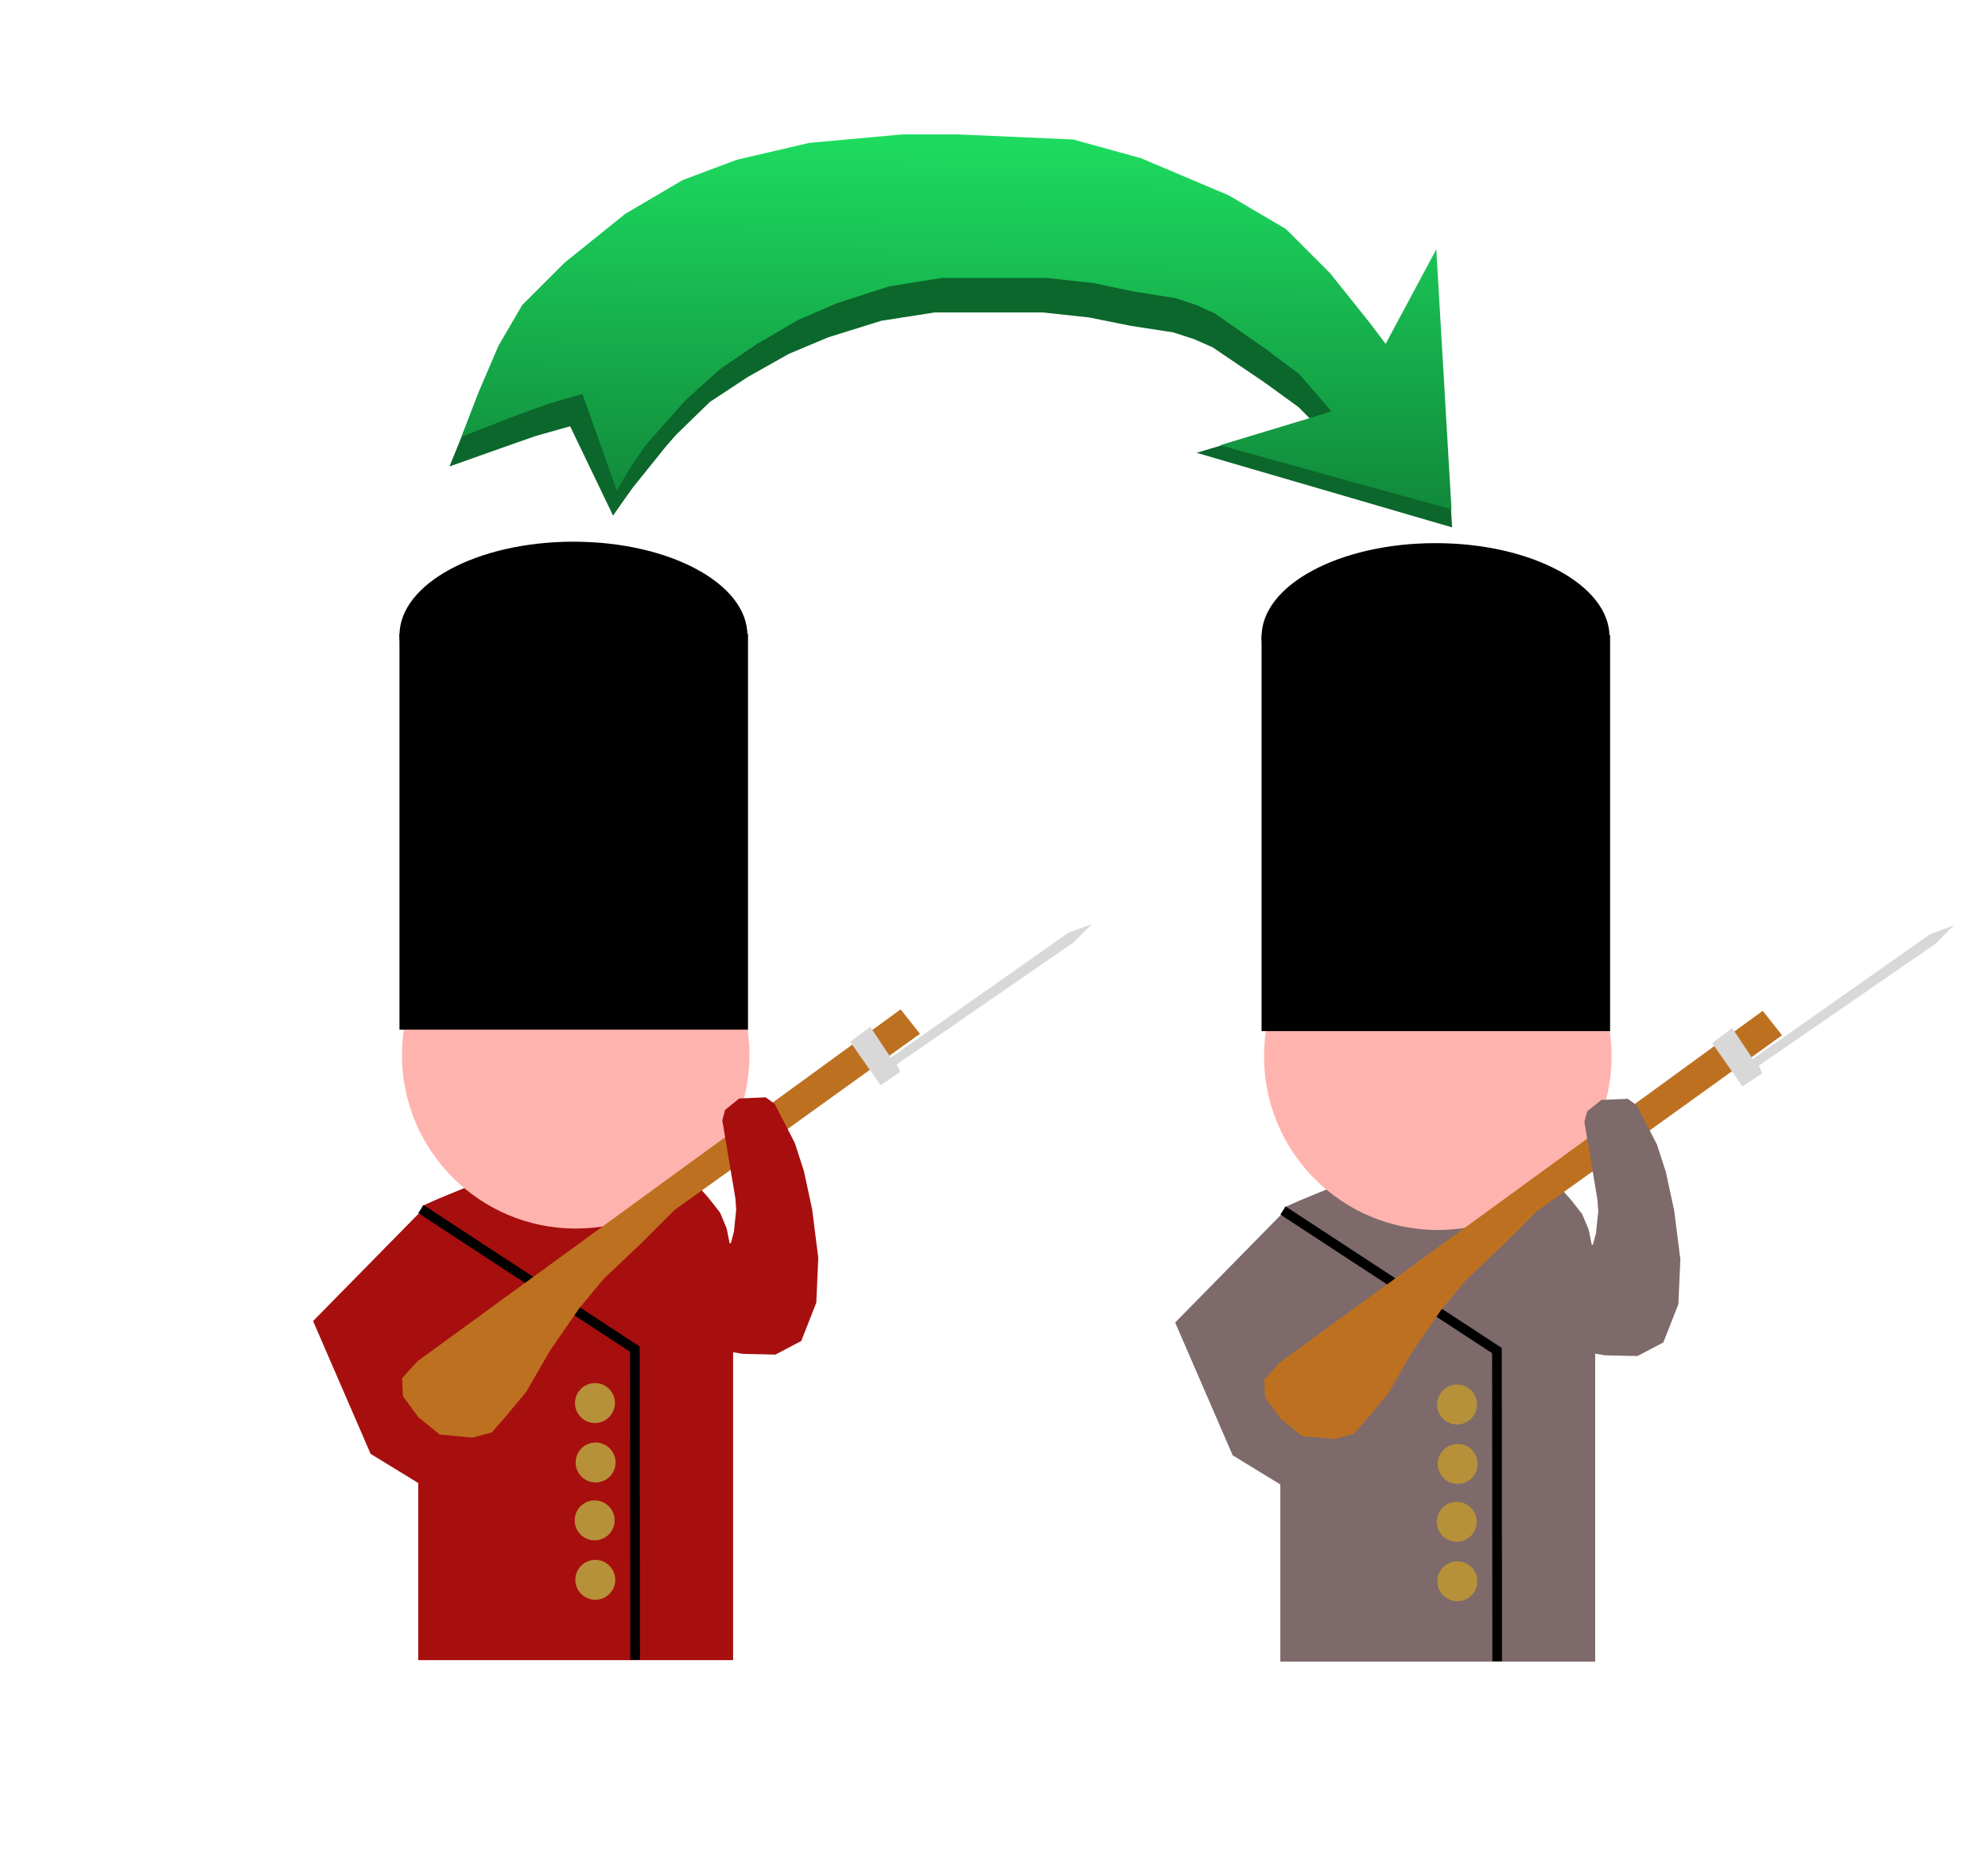 <?xml version="1.0" encoding="utf-8"?>
<svg viewBox="82.198 -165.919 1029.723 962.747" xmlns="http://www.w3.org/2000/svg">
  <defs>
    <linearGradient id="gradient-0" gradientUnits="userSpaceOnUse" x1="577.608" y1="-96.282" x2="577.608" y2="98.006" gradientTransform="matrix(1, 0.012, -0.016, 1.309, -2.152, 0.775)">
      <stop offset="0" style="stop-color: rgb(31, 230, 100);"/>
      <stop offset="1" style="stop-color: rgb(14, 119, 51);"/>
    </linearGradient>
  </defs>
  <polygon style="fill: rgb(167, 15, 15);" points="274.013 356.227 273.563 339.783 276.041 333.251 284.15 329.647 299.468 323.339 416.151 320.186 424.485 329.647 430.117 336.855 433.496 344.964 435.524 355.101 434.397 360.507 278.068 361.859" class="uniform" transform="matrix(1, 0, 0, 1, 25.076, 125.484)"/>
  <rect x="273.759" y="352.727" width="163.084" height="215.95" style="fill: rgb(167, 15, 15);" class="uniform" transform="matrix(1, 0, 0, 1, 25.076, 125.484)"/>
  <circle style="fill: rgb(255, 179, 175);" cx="355.33" cy="255.076" r="90.008" transform="matrix(1, 0, 0, 1, 25.076, 125.484)"/>
  <ellipse style="" cx="354.151" cy="37.755" rx="90.114" ry="48.518" transform="matrix(1, 0, 0, 1, 25.076, 125.484)"/>
  <rect x="264.037" y="36.905" width="180.531" height="205.135" style="" transform="matrix(1, 0, 0, 1, 25.076, 125.484)"/>
  <polyline style="fill: none; stroke-width: 5px; stroke: rgb(0, 0, 0);" points="275.148 334.986 385.961 407.549 386.076 568.483" transform="matrix(1, 0, 0, 1, 25.076, 125.484)"/>
  <circle style="fill: rgb(183, 145, 57);" cx="365.297" cy="435.474" r="10.339" transform="matrix(1, 0, 0, 1, 25.076, 125.484)"/>
  <circle style="fill: rgb(183, 145, 57);" cx="365.624" cy="466.275" r="10.339" transform="matrix(1, 0, 0, 1, 25.076, 125.484)"/>
  <circle style="fill: rgb(183, 145, 57);" cx="365.136" cy="496.266" r="10.339" transform="matrix(1, 0, 0, 1, 25.076, 125.484)"/>
  <circle style="fill: rgb(183, 145, 57);" cx="365.462" cy="527.066" r="10.339" transform="matrix(1, 0, 0, 1, 25.076, 125.484)"/>
  <polygon style="fill: rgb(167, 15, 15);" points="274.379 336.918 219.289 393.009 249.085 461.807 274.906 477.615 299.146 467.603 301.254 448.633 285.445 424.92 278.595 392.248" class="uniform" transform="matrix(1, 0, 0, 1, 25.076, 125.484)"/>
  <polygon style="fill: rgb(189, 113, 32);" points="273.325 413.854 523.63 231.527 533.642 244.173 447.221 306.354 406.645 335.337 389.256 352.727 369.758 371.17 357.112 386.452 341.83 408.584 329.71 429.662 319.171 442.309 311.793 450.741 301.781 453.375 284.918 451.795 273.852 442.836 265.852 431.934 265.394 422.614" transform="matrix(1, 0, 0, 1, 25.076, 125.484)"/>
  <polygon style="fill: rgb(216, 216, 216); stroke: rgb(0, 0, 0);" points="496.184 249.822" transform="matrix(0.3, -0.954, 0.954, 0.3, 134.027, 773.628)"/>
  <polygon style="fill: rgb(216, 216, 216);" points="527.797 186.915 519.847 181.174 503.081 202.934 512.738 210.604 515.913 207.72 603.598 276.041 615.66 282.357 607.518 271.937 518.301 203.699 530.447 188.682" transform="matrix(0.3, -0.954, 0.954, 0.3, 193.78, 815.385)"/>
  <polygon style="fill: rgb(167, 15, 15);" points="425.043 407.149 441.893 410.015 458.754 410.377 472.144 403.332 479.939 383.505 480.964 360.241 477.774 335.03 473.49 315.169 468.817 300.759 458.411 280.508 453.738 277.106 439.998 277.707 432.667 283.624 431.253 289.036 438.051 329.578 438.44 335.42 437.272 346.713 431.82 366.964 427.536 378.258" class="uniform" transform="matrix(1, 0, 0, 1, 25.076, 125.484)"/>
  <polygon style="fill: rgb(126, 106, 106);" points="745.621 482.461 745.171 466.017 747.649 459.485 755.758 455.881 771.076 449.573 887.759 446.42 896.093 455.881 901.725 463.089 905.104 471.198 907.132 481.335 906.005 486.741 749.676 488.093" class="uniform"/>
  <rect x="745.367" y="478.961" width="163.084" height="215.95" style="fill: rgb(126, 106, 106);" class="uniform"/>
  <circle style="fill: rgb(255, 179, 175);" cx="826.938" cy="381.31" r="90.008"/>
  <ellipse style="" cx="825.759" cy="163.989" rx="90.114" ry="48.518"/>
  <rect x="735.645" y="163.139" width="180.531" height="205.135" style=""/>
  <polyline style="fill: none; stroke-width: 5px; stroke: rgb(0, 0, 0);" points="746.756 461.22 857.569 533.783 857.684 694.717"/>
  <circle style="fill: rgb(183, 145, 57);" cx="836.905" cy="561.708" r="10.339"/>
  <circle style="fill: rgb(183, 145, 57);" cx="837.232" cy="592.509" r="10.339"/>
  <circle style="fill: rgb(183, 145, 57);" cx="836.744" cy="622.5" r="10.339"/>
  <circle style="fill: rgb(183, 145, 57);" cx="837.07" cy="653.3" r="10.339"/>
  <polygon style="fill: rgb(126, 106, 106);" points="745.987 463.152 690.897 519.243 720.693 588.041 746.514 603.849 770.754 593.837 772.862 574.867 757.053 551.154 750.203 518.482" class="uniform"/>
  <polygon style="fill: rgb(189, 113, 32);" points="744.933 540.088 995.238 357.761 1005.25 370.407 918.829 432.588 878.253 461.571 860.864 478.961 841.366 497.404 828.72 512.686 813.438 534.818 801.318 555.896 790.779 568.543 783.401 576.975 773.389 579.609 756.526 578.029 745.46 569.07 737.46 558.168 737.002 548.848"/>
  <polygon style="fill: rgb(216, 216, 216);" points="997.714 307.268 989.764 301.527 972.998 323.287 982.655 330.957 985.83 328.073 1073.516 396.394 1085.578 402.71 1077.436 392.29 988.218 324.052 1000.364 309.035" transform="matrix(0.3, -0.954, 0.954, 0.3, 384.463, 1228.259)"/>
  <polygon style="fill: rgb(126, 106, 106);" points="896.651 533.383 913.501 536.249 930.362 536.611 943.752 529.566 951.547 509.739 952.572 486.475 949.382 461.264 945.098 441.403 940.425 426.993 930.019 406.742 925.346 403.34 911.606 403.941 904.275 409.858 902.861 415.27 909.659 455.812 910.048 461.654 908.88 472.947 903.428 493.198 899.144 504.492" class="uniform"/>
  <polygon style="fill: rgb(11, 103, 43);" points="315.012 75.744 323.703 54.399 333.372 30.337 345.817 9.712 368.041 -11.771 400.044 -36.692 430.268 -53.88 458.715 -64.192 496.939 -72.786 545.832 -77.082 575.167 -77.082 635.616 -74.504 671.175 -65.051 717.4 -46.145 747.625 -28.959 770.737 -6.615 792.072 19.165 800.073 29.478 826.742 -18.647 834.344 107.309 701.981 68.669 760.853 51.083 754.736 44.946 736.958 32.055 710.289 14.009 700.51 9.712 689.843 6.275 667.618 2.838 646.284 -1.459 622.283 -4.038 566.278 -4.038 538.72 0.259 511.163 8.853 490.717 17.446 469.382 29.478 449.825 42.367 432.279 59.463 427.283 65.175 410.05 86.596 405.948 92.321 399.754 101.216 377.511 54.925 359.467 60.011 340.836 66.573"/>
  <polygon style="fill: url(#gradient-0);" points="321.182 60.373 329.934 37.619 340.436 13.114 352.688 -7.89 374.567 -29.769 406.074 -55.149 435.829 -72.653 463.835 -83.155 501.467 -91.907 549.602 -96.282 578.482 -96.282 637.994 -93.657 673.001 -84.03 718.51 -64.776 748.266 -47.273 771.02 -24.518 792.024 1.737 799.901 12.239 826.156 -36.771 834.033 98.006 714.134 64.749 771.896 47.246 755.267 27.992 737.764 14.864 711.509 -3.514 701.882 -7.89 691.38 -11.391 669.5 -14.891 648.496 -19.267 624.867 -21.893 569.731 -21.893 542.6 -17.517 515.47 -8.765 495.341 -0.014 474.337 12.239 455.083 25.366 437.58 41.12 416.576 64.749 409.377 75.339 404.717 82.998 401.698 88.379 383.89 38.155 366.126 43.334 347.784 50.017"/>
</svg>